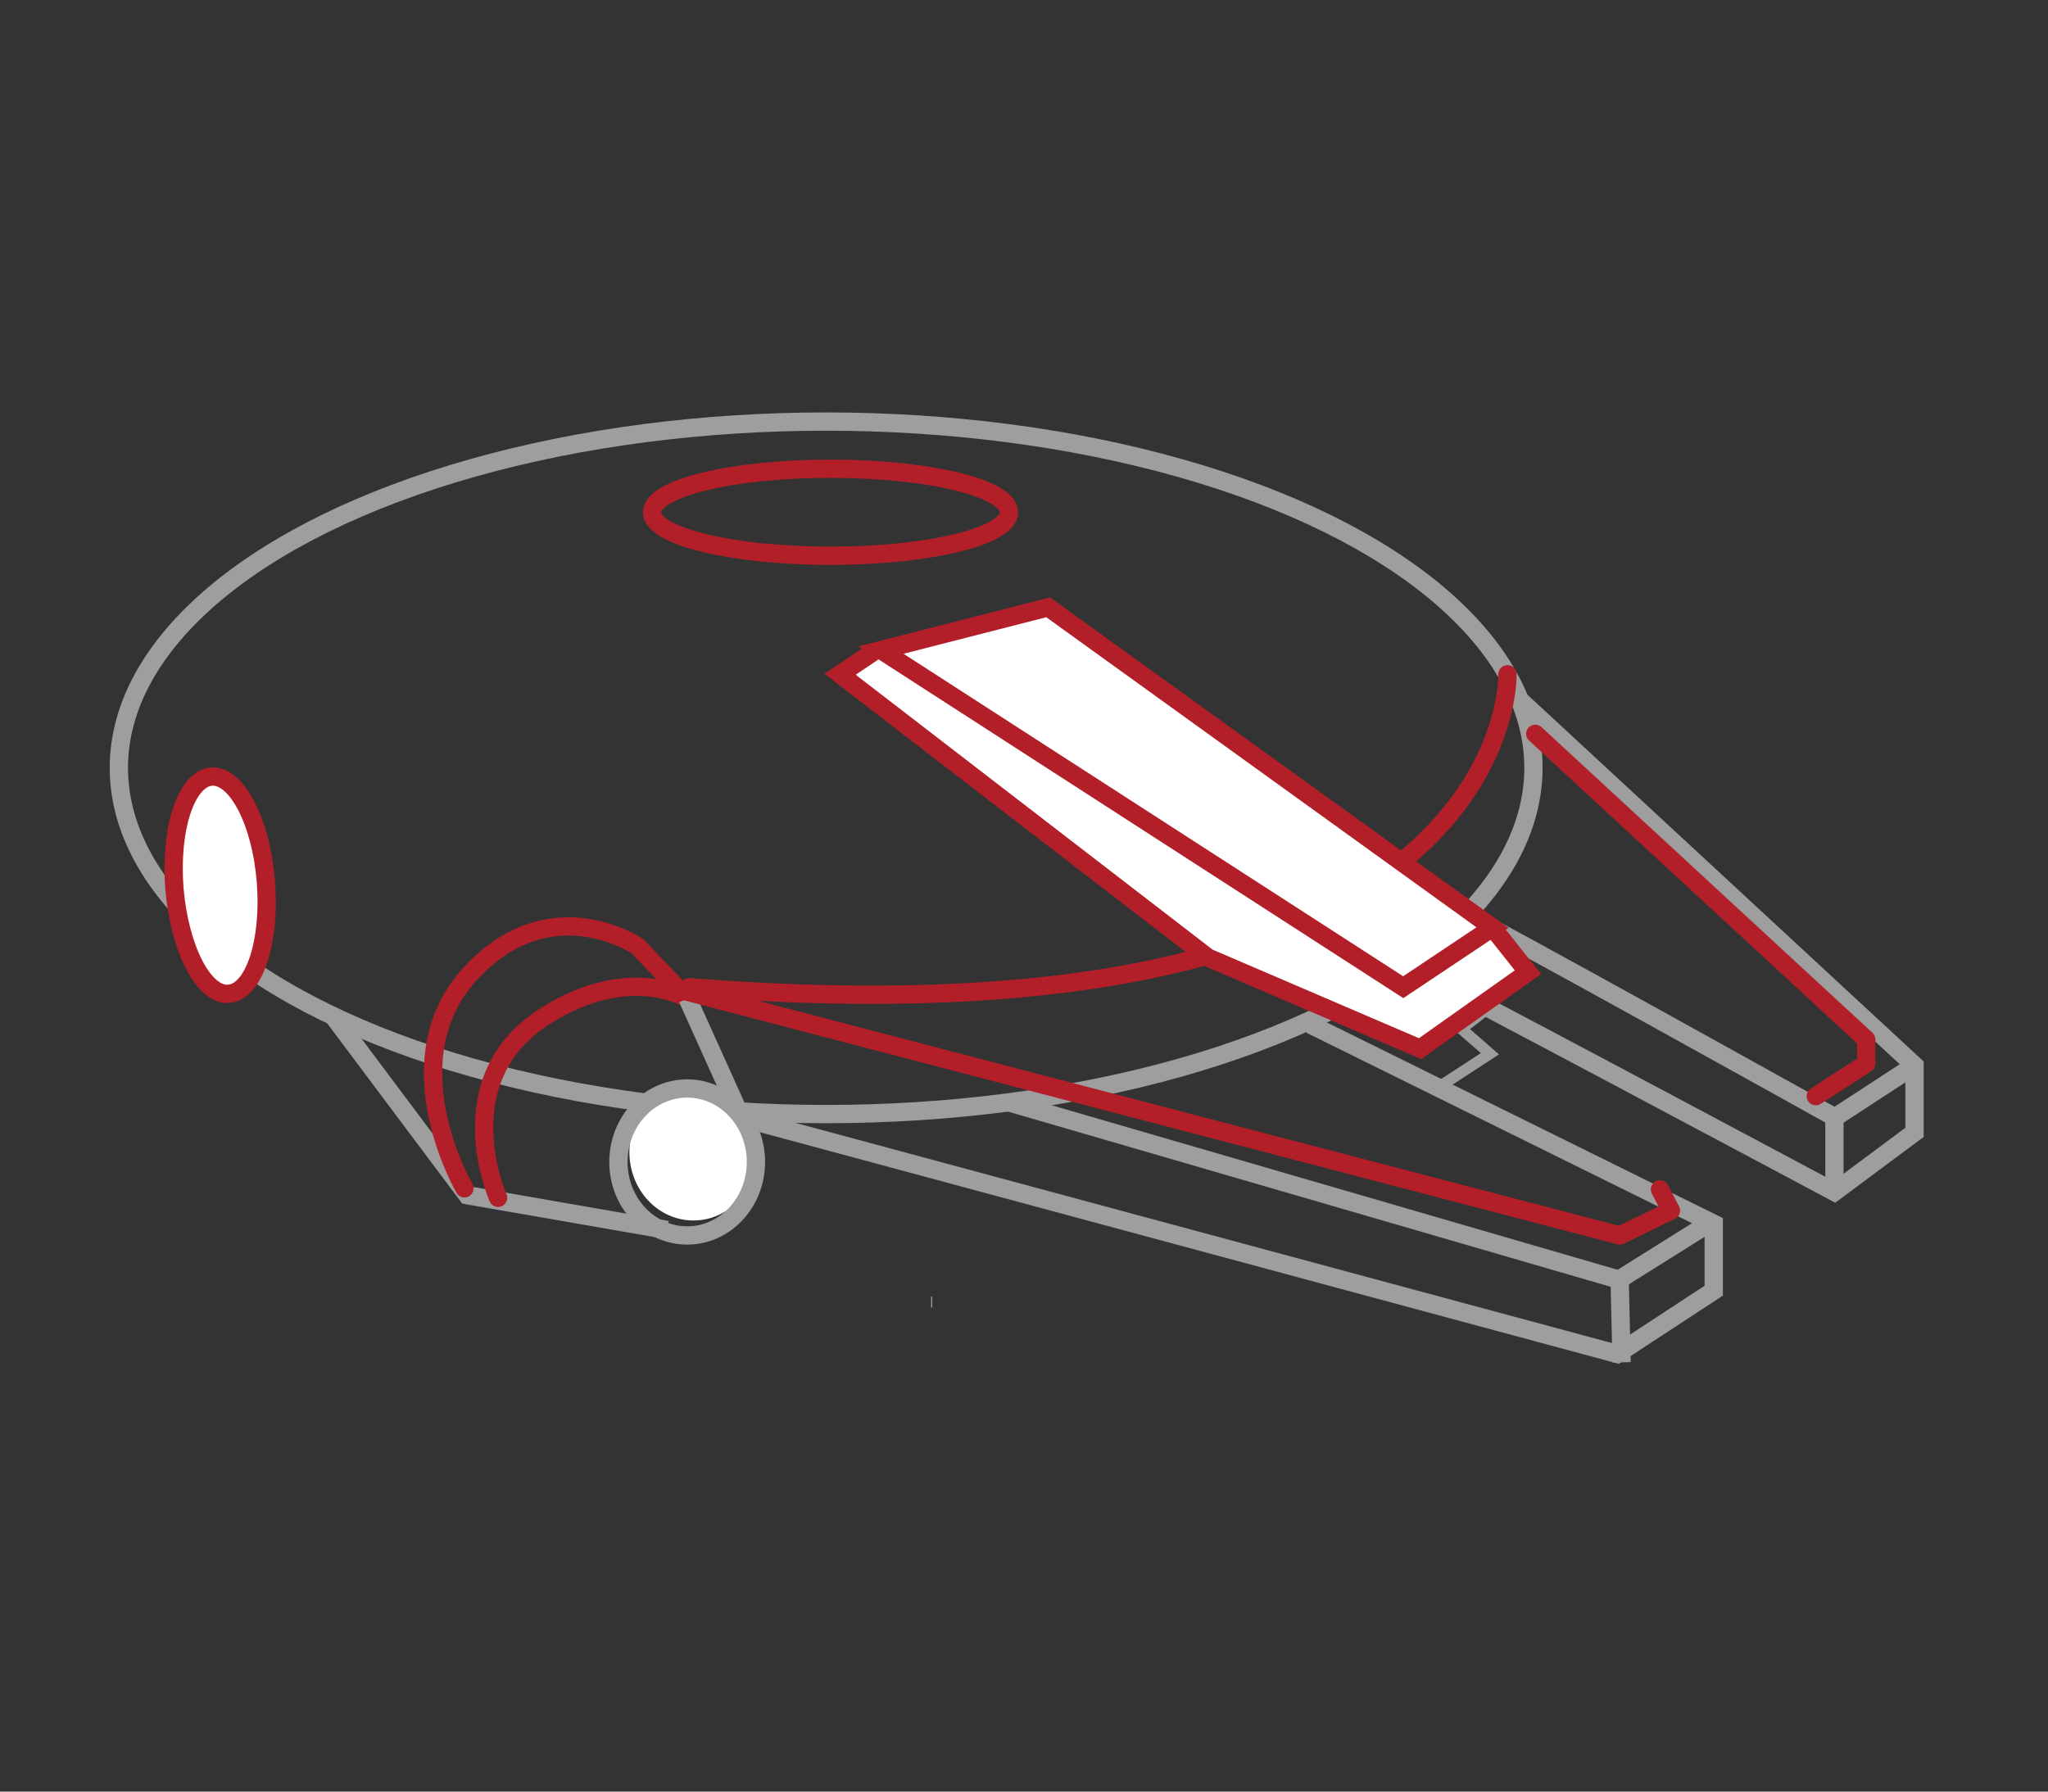<?xml version="1.0" encoding="utf-8"?>
<!-- Generator: Adobe Illustrator 17.1.0, SVG Export Plug-In . SVG Version: 6.00 Build 0)  -->
<!DOCTYPE svg PUBLIC "-//W3C//DTD SVG 1.1//EN" "http://www.w3.org/Graphics/SVG/1.1/DTD/svg11.dtd">
<svg version="1.1" id="Layer_1" xmlns="http://www.w3.org/2000/svg" xmlns:xlink="http://www.w3.org/1999/xlink" x="0px" y="0px"
	 viewBox="0 0 560 490" enable-background="new 0 0 560 490" xml:space="preserve">
<rect x="0" y="0" width="560" height="490" fill="#333333" stroke="none"/>
<ellipse fill="none" stroke="#9E9E9E" stroke-width="5" stroke-miterlimit="10" cx="225.9" cy="210" rx="193.4" ry="94.7"/>
<path fill="none" stroke="#9E9E9E" stroke-width="5" stroke-miterlimit="10" d="M384.2,263.9c2,0.5,117.4,62.1,117.4,62.1l21.9-16.3
	v-18.3l-107.8-99.8"/>
<polyline fill="none" stroke="#9E9E9E" stroke-width="5" stroke-miterlimit="10" points="275.9,301.5 442.7,350 467.1,334.7 "/>
<polyline fill="none" stroke="#9E9E9E" stroke-width="5" stroke-miterlimit="10" points="91.1,277.9 127.8,326.9 182.4,336.4 "/>
<ellipse fill="none" stroke="#B21F29" stroke-width="5" stroke-miterlimit="10" cx="227.1" cy="140.1" rx="48.8" ry="11.9"/>
<polyline fill="none" stroke="#9D9D9D" stroke-width="3.003" stroke-miterlimit="10" points="393.9,297 407.4,288.2 399.6,281.4 
	407.1,275.6 "/>
<polyline fill="none" stroke="#9E9E9E" stroke-width="5" stroke-miterlimit="10" points="501.6,326 501.6,305.7 523.5,291.4 "/>
<path fill="none" stroke="#9E9E9E" stroke-width="5" stroke-miterlimit="10" d="M400.5,250.1c2.5,0.5,101.2,55.5,101.2,55.5"/>
<path fill="#FFFFFF" d="M72.7,241.1c1.3,16.4-3.2,30.1-10.1,30.7c-6.9,0.6-13.5-12.3-14.9-28.7c-1.3-16.4,3.2-30.1,10.1-30.7
	C64.7,211.9,71.4,224.7,72.7,241.1"/>
<path fill="none" stroke="#B21F29" stroke-width="5" stroke-miterlimit="10" d="M72.7,241.1c1.3,16.4-3.2,30.1-10.1,30.7
	c-6.9,0.6-13.5-12.3-14.9-28.7c-1.3-16.4,3.2-30.1,10.1-30.7C64.7,211.9,71.4,224.7,72.7,241.1z"/>
<line fill="#FFFFFF" x1="383.7" y1="270" x2="388.3" y2="286.8"/>
<path fill="none" stroke="#B21F29" stroke-width="5" stroke-linecap="round" stroke-linejoin="round" stroke-miterlimit="10" d="
	M127,325c0,0-20.3-34.6,1.5-58.6c21.9-23.9,45.8-7.6,45.8-7.6l13.7,14.3c0,0-15.8-9.7-38.6,4.6c-27.8,17.3-13.2,49.9-13.2,49.9"/>
<polyline fill="none" stroke="#B21F29" stroke-width="5" stroke-linecap="round" stroke-linejoin="round" stroke-miterlimit="10" points="
	496.5,299.8 510.3,290.9 510.3,284.3 419.8,200.7 "/>
<path fill="none" stroke="#B21F29" stroke-width="5" stroke-linecap="round" stroke-linejoin="round" stroke-miterlimit="10" d="
	M412.2,184.4c0,0,3.1,103.4-223.7,85.6"/>
<line fill="none" stroke="#9E9E9E" stroke-width="5" stroke-miterlimit="10" x1="202.7" y1="305.7" x2="188" y2="273.1"/>
<line fill="none" stroke="#9D9D9D" stroke-width="3.003" stroke-miterlimit="10" x1="254.9" y1="356.1" x2="254.6" y2="356.1"/>
<g>
	<polyline fill="none" stroke="#9E9E9E" stroke-width="5" stroke-miterlimit="10" points="358.3,280.2 468.6,334.7 468.6,353 
		442.2,370.3 202.7,305.7 	"/>
	<line fill="none" stroke="#9E9E9E" stroke-width="5" stroke-miterlimit="10" x1="442.9" y1="351.1" x2="443.4" y2="372.6"/>
</g>
<line fill="none" stroke="#B21F29" stroke-width="5" stroke-miterlimit="10" x1="383.7" y1="270" x2="388.3" y2="286.8"/>
<path fill="#FFFFFF" d="M207.1,315.1c0,10.3-7.8,18.7-17.5,18.7c-9.7,0-17.5-8.4-17.5-18.7c0-10.3,7.8-18.7,17.5-18.7
	C199.3,296.4,207.1,304.7,207.1,315.1"/>
<ellipse fill="none" stroke="#9E9E9E" stroke-width="5" stroke-miterlimit="10" cx="187.9" cy="317.8" rx="18.8" ry="20.1"/>
<polyline fill="none" stroke="#B21F29" stroke-width="5" stroke-linecap="round" stroke-linejoin="round" stroke-miterlimit="10" points="
	453.9,325.3 456.9,331.1 442.9,337.9 187,271 "/>
<polyline fill="#FFFFFF" points="238.8,178.3 229.7,184.4 330.3,261.9 388.3,286.8 417.8,265.9 410.1,253.7 "/>
<polygon fill="#FFFFFF" points="238.8,178.3 383.7,270 408.1,253.7 286.6,166.1 "/>
<polyline fill="none" stroke="#B21F29" stroke-width="5" stroke-miterlimit="10" points="238.8,178.3 229.7,184.4 330.3,261.9 
	388.3,286.8 417.8,265.9 408.1,253.7 "/>
<polygon fill="none" stroke="#B21F29" stroke-width="5" stroke-miterlimit="10" points="240.9,177.8 383.7,270 408.1,253.7 
	286.6,166.1 "/>
</svg>
